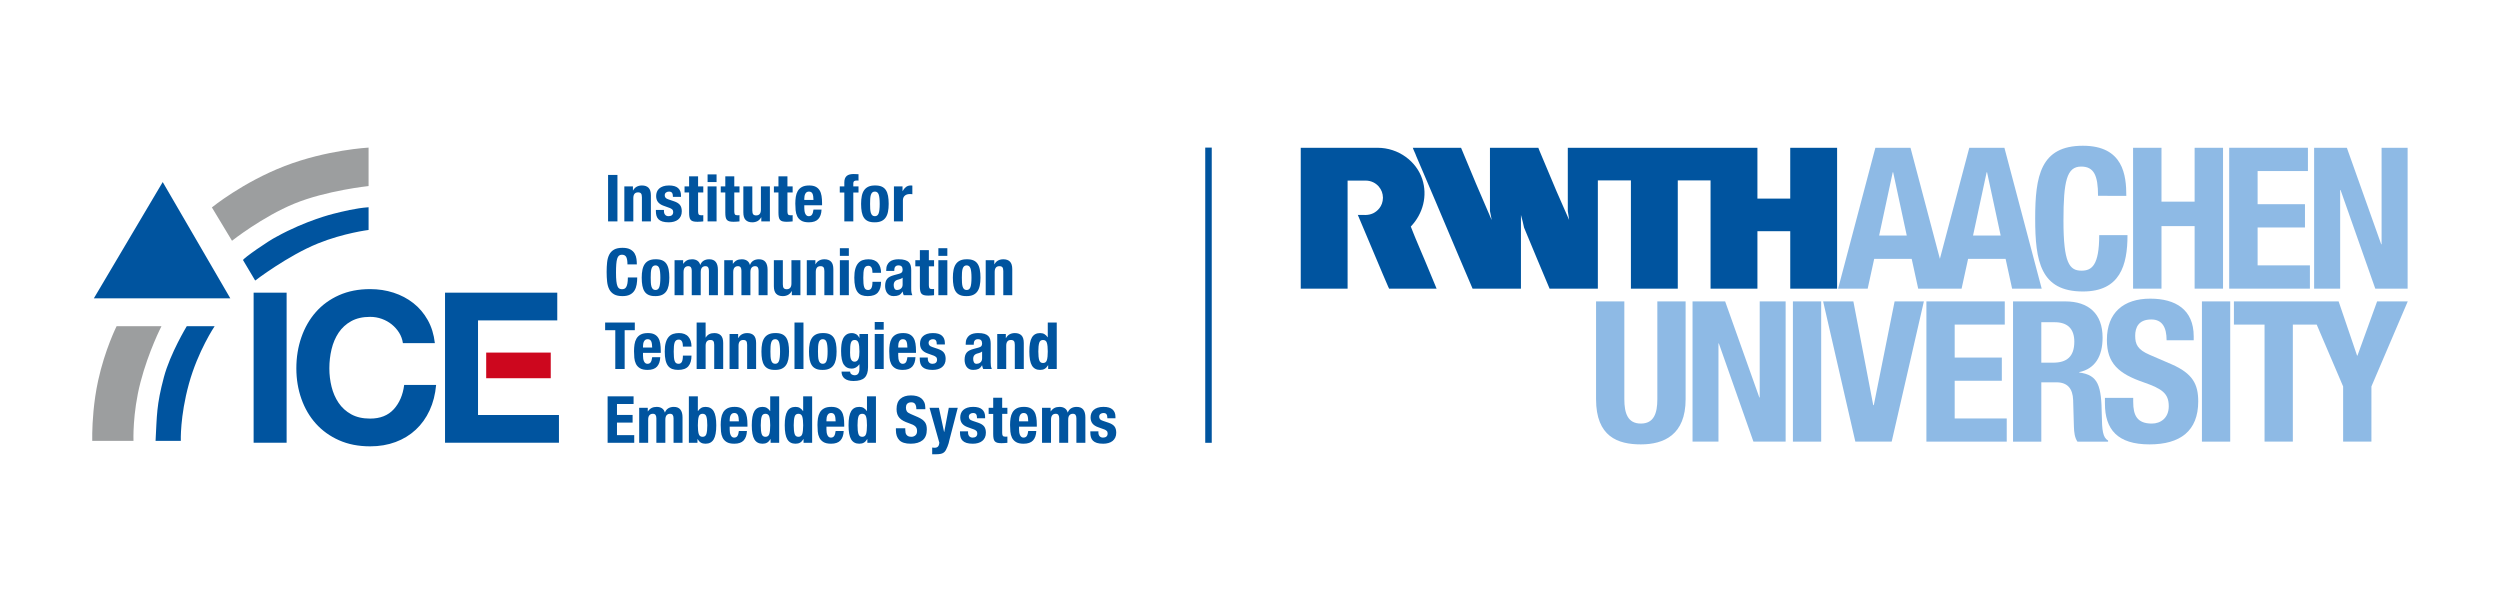 <?xml version="1.0" encoding="utf-8"?>
<!-- Generator: Adobe Illustrator 16.0.3, SVG Export Plug-In . SVG Version: 6.00 Build 0)  -->
<!DOCTYPE svg PUBLIC "-//W3C//DTD SVG 1.1//EN" "http://www.w3.org/Graphics/SVG/1.1/DTD/svg11.dtd">
<svg version="1.1" xmlns="http://www.w3.org/2000/svg" xmlns:xlink="http://www.w3.org/1999/xlink" x="0px" y="0px"
	 width="384.094px" height="90.708px" viewBox="0 0 384.094 90.708" enable-background="new 0 0 384.094 90.708"
	 xml:space="preserve">
<g id="Schutzraum">
	<rect y="0" fill="none" width="384.094" height="90.709"/>
	<rect y="0" fill="none" width="384.094" height="90.709"/>
	<rect y="0" fill="none" width="384.094" height="90.709"/>
	<rect y="0" fill="none" width="384.094" height="90.709"/>
	<rect y="0" fill="none" width="384.094" height="90.709"/>
	<rect y="0" fill="none" width="384.094" height="90.709"/>
</g>
<g id="Logo">
	<g>
		<path fill="#8EBAE5" d="M309.277,67.852h4.345v-9.113h2.323c1.75,0,2.505,1.026,2.566,2.716l0.12,4.135
			c0.029,0.844,0.12,1.658,0.543,2.263h4.707v-0.181c-0.814-0.424-0.936-1.6-0.966-3.862c-0.06-4.557-0.513-6.188-3.47-6.579v-0.06
			c2.444-0.514,3.591-2.444,3.591-5.312c0-3.682-2.173-5.553-5.733-5.553h-8.026V67.852z M313.622,49.505h2.053
			c1.961,0,3.018,0.996,3.018,2.987c0,2.323-1.178,3.229-3.26,3.229h-1.811V49.505z"/>
		<path fill="#8EBAE5" d="M245.214,46.306v15.027c0,5.764,3.35,6.941,6.88,6.941s6.88-1.448,6.88-6.941V46.306h-4.345v15.027
			c0,2.143-0.513,3.742-2.535,3.742c-2.021,0-2.535-1.6-2.535-3.742V46.306H245.214z"/>
	</g>
	<polygon fill="#8EBAE5" points="260.038,46.306 260.038,67.851 264.021,67.851 264.021,52.764 264.081,52.764 269.392,67.851 
		274.341,67.851 274.341,46.306 270.357,46.306 270.357,61.062 270.298,61.062 265.047,46.306 	"/>
	<rect x="275.458" y="46.306" fill="#8EBAE5" width="4.345" height="21.545"/>
	<polygon fill="#8EBAE5" points="280.102,46.306 285.05,67.851 290.633,67.851 295.58,46.306 291.084,46.306 287.887,62.24 
		287.797,62.24 284.748,46.306 	"/>
	<polygon fill="#8EBAE5" points="295.968,46.306 295.968,67.851 308.31,67.851 308.31,64.292 300.313,64.292 300.313,58.498 
		307.556,58.498 307.556,54.936 300.313,54.936 300.313,49.868 308.008,49.868 308.008,46.306 	"/>
	<g>
		<path fill="#8EBAE5" d="M323.397,61.123v0.875c0,3.984,1.932,6.277,6.851,6.277c4.707,0,7.482-2.052,7.482-6.609
			c0-2.625-0.845-4.284-4.104-5.703l-3.35-1.447c-1.841-0.785-2.232-1.6-2.232-2.928c0-1.267,0.513-2.505,2.474-2.505
			c1.659,0,2.354,1.177,2.354,3.199h4.164v-0.604c0-4.134-2.808-5.793-6.67-5.793c-4.104,0-6.668,2.143-6.668,6.336
			c0,3.592,1.78,5.191,5.643,6.519c2.867,0.996,3.863,1.72,3.863,3.682c0,1.811-1.269,2.655-2.596,2.655
			c-2.294,0-2.867-1.297-2.867-3.319v-0.634H323.397z"/>
	</g>
	<rect x="338.299" y="46.306" fill="#8EBAE5" width="4.345" height="21.545"/>
	<polygon fill="#8EBAE5" points="365.214,46.306 362.195,54.634 362.136,54.634 359.3,46.306 343.214,46.306 343.214,49.868 
		347.921,49.868 347.921,67.851 352.267,67.851 352.267,49.868 355.932,49.868 359.992,59.373 359.992,67.851 364.339,67.851 
		364.339,59.373 369.922,46.306 	"/>
	<g>
		<path fill="#00549F" d="M207.043,44.347h-0.276h-6.924v-2.439V22.865v-0.159h6.91h0.014h4.883c3.202-0.001,5.964,2.072,6.864,4.82
			c0.834,2.546,0.121,5.312-1.761,7.281c0.25,0.678,0.494,1.209,0.726,1.818c0.523,1.205,1.001,2.41,1.524,3.6l1.713,4.122h-0.044
			h-7.257c0,0.004-0.059-0.174-0.116-0.247c-0.29-0.638-0.552-1.321-0.842-1.959l-1.756-4.166c-0.697-1.684-1.395-3.275-2.091-4.958
			c0.869-0.024,1.52,0.139,2.358-0.247c0.59-0.29,1.484-1.011,1.507-2.394c-0.022-0.685-0.213-1.204-0.666-1.744
			c-0.455-0.502-1.112-0.874-1.97-0.886c0,0-2.798-0.001-2.797,0V44.347z"/>
		<path fill="#00549F" d="M282.248,22.706v21.641h-5.622h-1.577v-8.824h-0.673h-4.31h-0.059v8.824c-1.307,0-2.715-0.014-4.021,0
			h-3.18V27.713h-5.036v0.522v1.567v7.127v7.417h-0.058h-7.143v-8.97v-0.348v-7.315h-5.079v7.852v8.781h-7.417
			c-1.292-3.12-2.656-6.27-3.919-9.376c-0.145-0.653-0.29-1.307-0.479-1.945v11.321h-7.433c-1.473-3.425-2.888-6.782-4.356-10.258
			c-0.509-1.204-0.926-2.184-1.452-3.436l-0.072-0.164l-1.144-2.685l-1.639-3.835c-0.144-0.435-0.376-0.828-0.521-1.263h7.415
			c1.523,3.701,3.062,7.359,4.659,11.002l0.044,0.087c-0.059-0.421-0.19-0.958-0.263-1.364v-6.459c0.015-1.031,0-2.207,0-3.266
			h7.432c0.094,0.236,0.146,0.363,0.218,0.552c0.871,2.046,1.699,4.078,2.57,6.11l1.944,4.427c-0.044-0.465-0.146-0.914-0.204-1.364
			v-9.725h0.596h5.052h18.288h5.196v1.35v6.459h0.349h4.692v-7.809h3.755H282.248z"/>
	</g>
	<path fill="#8EBAE5" d="M303.133,36.192l2.092-9.73h0.061l2.092,9.73H303.133z M288.706,36.192l2.091-9.73h0.061l2.092,9.73
		H288.706z M307.953,22.704h-5.396l-4.516,17.059l-4.516-17.059h-5.396L282.4,44.347h4.547l1-4.577h5.761l0.999,4.577h6.668l1-4.577
		h5.76l1,4.577h4.547L307.953,22.704z"/>
	<g>
		<path fill="#8EBAE5" d="M326.682,30.088c0-3.138-0.452-7.695-6.669-7.695c-6.517,0-7.333,4.647-7.333,11.195
			c0,6.548,0.816,11.195,7.333,11.195c5.703,0,6.85-4.013,6.85-8.66h-4.345c0,4.647-1.146,5.462-2.716,5.462
			c-1.871,0-2.776-1.177-2.776-7.695c0-6.095,0.514-8.298,2.716-8.298c1.961,0,2.596,1.358,2.596,4.496H326.682z"/>
	</g>
	<polygon fill="#8EBAE5" points="327.721,44.347 332.085,44.347 332.085,34.739 337.177,34.739 337.177,44.347 341.542,44.347 
		341.542,22.706 337.177,22.706 337.177,30.981 332.085,30.981 332.085,22.706 327.721,22.706 	"/>
	<polygon fill="#8EBAE5" points="342.488,22.702 342.488,44.347 354.888,44.347 354.888,40.77 346.854,40.77 346.854,34.949 
		354.13,34.949 354.13,31.372 346.854,31.372 346.854,26.279 354.584,26.279 354.584,22.702 	"/>
	<polygon fill="#8EBAE5" points="355.536,22.706 355.536,44.347 359.537,44.347 359.537,29.192 359.597,29.192 364.932,44.347 
		369.902,44.347 369.902,22.706 365.901,22.706 365.901,37.527 365.841,37.527 360.566,22.706 	"/>
	<rect x="185.17" y="22.676" fill="#00549F" width="1" height="45.355"/>
	<g>
		<path fill="#9C9E9F" d="M21.583,58.73c1.247-4.785,3.224-8.611,3.224-8.611l-6.895,0.001c0,0-1.8,3.595-2.839,8.373
			c-0.711,3.272-0.87,6.411-0.9,8.068v1.175h6.336C20.509,67.736,20.336,63.514,21.583,58.73 M56.628,28.585v-5.908
			c0,0-6.42,0.34-12.866,2.824c-6.445,2.485-11.208,6.366-11.208,6.366l3.089,5.123c0,0,4.674-3.69,9.575-5.704
			C50.121,29.272,56.628,28.585,56.628,28.585"/>
		<path fill="#00549F" d="M44.036,44.967h-5.07v23.058h5.07V44.967z M25.184,57.939c-1.161,4.354-1.071,5.904-1.284,9.798h3.881
			c0,0-0.147-3.72,1.242-8.767c1.39-5.048,3.951-8.85,3.951-8.85h-4.281C28.692,50.121,26.153,54.303,25.184,57.939 M14.42,45.833
			h20.964L24.999,27.969L14.42,45.833z M48.863,37.397c3.932-1.589,7.766-2.067,7.766-2.067v-3.49
			c-1.988,0.141-3.972,0.648-5.409,1.004c0,0-4.2,1.017-8.72,3.52c-1.211,0.597-5.161,3.337-5.161,3.595l1.867,3.143
			C39.206,43.102,44.202,39.281,48.863,37.397 M50.94,59.418c-0.226-0.915-0.339-1.856-0.339-2.825c0-1.013,0.113-1.991,0.339-2.939
			c0.226-0.947,0.586-1.792,1.081-2.535s1.141-1.335,1.938-1.775c0.796-0.441,1.765-0.662,2.907-0.662
			c0.624,0,1.221,0.102,1.792,0.307c0.57,0.205,1.082,0.49,1.534,0.855c0.452,0.366,0.828,0.792,1.13,1.275
			c0.301,0.484,0.495,1.018,0.581,1.6h4.909c-0.151-1.335-0.517-2.52-1.098-3.554c-0.581-1.032-1.319-1.898-2.212-2.599
			c-0.894-0.7-1.905-1.232-3.036-1.599c-1.13-0.366-2.33-0.549-3.6-0.549c-1.788,0-3.381,0.313-4.78,0.937
			c-1.4,0.624-2.583,1.485-3.552,2.583c-0.969,1.098-1.712,2.39-2.228,3.875c-0.517,1.486-0.775,3.079-0.775,4.78
			c0,1.657,0.258,3.219,0.775,4.682c0.516,1.465,1.259,2.735,2.228,3.811c0.969,1.077,2.152,1.928,3.552,2.552
			c1.399,0.624,2.992,0.937,4.78,0.937c1.42,0,2.723-0.221,3.907-0.662c1.184-0.44,2.217-1.07,3.1-1.889
			c0.883-0.818,1.593-1.809,2.132-2.971c0.538-1.163,0.872-2.466,1.001-3.908h-4.909c-0.194,1.529-0.726,2.771-1.598,3.729
			s-2.083,1.438-3.633,1.438c-1.142,0-2.111-0.22-2.907-0.662c-0.797-0.441-1.443-1.028-1.938-1.76
			C51.526,61.157,51.167,60.333,50.94,59.418 M73.442,63.762V49.23h12.175v-4.263H68.373v23.058h17.503v-4.263H73.442z"/>
	</g>
	<rect x="74.697" y="54.17" fill="#CD071E" width="9.919" height="3.94"/>
	<g>
		<path fill="#00549F" d="M167.516,66.271v0.19c0,0.26,0.03,0.495,0.09,0.705s0.165,0.39,0.315,0.54
			c0.15,0.149,0.352,0.265,0.605,0.345s0.577,0.12,0.97,0.12c0.287,0,0.553-0.035,0.8-0.105c0.247-0.069,0.458-0.175,0.635-0.314
			c0.177-0.141,0.315-0.317,0.415-0.53c0.1-0.213,0.15-0.46,0.15-0.74c0-0.406-0.09-0.728-0.27-0.965
			c-0.18-0.237-0.487-0.428-0.92-0.575l-0.83-0.279c-0.233-0.073-0.392-0.163-0.475-0.271c-0.083-0.106-0.125-0.227-0.125-0.359
			c0-0.193,0.065-0.339,0.195-0.436s0.282-0.145,0.455-0.145c0.227,0,0.385,0.064,0.475,0.194s0.135,0.335,0.135,0.615h1.24v-0.22
			c0-0.487-0.15-0.863-0.45-1.13c-0.3-0.268-0.763-0.4-1.39-0.4c-0.353,0-0.655,0.043-0.905,0.13s-0.455,0.203-0.615,0.351
			c-0.16,0.146-0.277,0.317-0.35,0.515c-0.073,0.197-0.11,0.405-0.11,0.625c0,0.38,0.097,0.692,0.29,0.935
			c0.193,0.243,0.48,0.433,0.86,0.565l0.97,0.35c0.133,0.054,0.25,0.125,0.35,0.216c0.1,0.09,0.15,0.222,0.15,0.395
			c0,0.213-0.063,0.373-0.19,0.48c-0.127,0.106-0.297,0.159-0.51,0.159c-0.233,0-0.412-0.071-0.535-0.215
			c-0.123-0.143-0.185-0.332-0.185-0.564v-0.181H167.516z M160.095,68.032h1.38v-3.54c0-0.32,0.065-0.554,0.195-0.7
			c0.13-0.147,0.305-0.22,0.525-0.22c0.193,0,0.332,0.06,0.415,0.18s0.125,0.293,0.125,0.52v3.761h1.38v-3.54
			c0-0.32,0.065-0.554,0.195-0.7c0.13-0.147,0.305-0.22,0.525-0.22c0.193,0,0.332,0.06,0.415,0.18s0.125,0.293,0.125,0.52v3.761
			h1.38v-3.91c0-0.521-0.108-0.918-0.325-1.195c-0.217-0.277-0.555-0.415-1.015-0.415c-0.327,0-0.608,0.072-0.845,0.215
			c-0.237,0.144-0.408,0.358-0.515,0.646h-0.02c-0.073-0.28-0.218-0.493-0.435-0.641c-0.217-0.146-0.485-0.22-0.805-0.22
			c-0.3,0-0.558,0.053-0.775,0.16c-0.217,0.106-0.412,0.283-0.585,0.53h-0.02v-0.551h-1.32V68.032z M156.563,64.731v-0.21
			c0-0.127,0.012-0.253,0.035-0.38c0.024-0.127,0.062-0.242,0.115-0.345c0.054-0.104,0.125-0.188,0.215-0.25
			c0.09-0.063,0.205-0.095,0.345-0.095s0.255,0.027,0.345,0.085c0.09,0.057,0.16,0.14,0.21,0.25c0.05,0.109,0.085,0.242,0.105,0.399
			s0.034,0.338,0.04,0.545H156.563z M159.293,65.551v-0.31c0-0.413-0.026-0.788-0.08-1.125c-0.053-0.338-0.153-0.623-0.3-0.86
			c-0.146-0.237-0.348-0.42-0.605-0.55c-0.256-0.13-0.585-0.195-0.985-0.195c-0.466,0-0.84,0.077-1.12,0.23
			c-0.28,0.152-0.495,0.359-0.645,0.619c-0.15,0.261-0.25,0.558-0.3,0.891c-0.05,0.333-0.075,0.68-0.075,1.04
			c0,0.333,0.015,0.672,0.045,1.015c0.03,0.343,0.112,0.653,0.245,0.93c0.134,0.277,0.34,0.503,0.62,0.676
			c0.28,0.173,0.67,0.26,1.17,0.26c0.66,0,1.144-0.168,1.45-0.505c0.307-0.337,0.474-0.818,0.5-1.445h-1.24
			c-0.04,0.34-0.113,0.593-0.22,0.76c-0.106,0.167-0.276,0.25-0.51,0.25c-0.126,0-0.233-0.034-0.32-0.104
			c-0.086-0.07-0.156-0.163-0.21-0.28c-0.053-0.117-0.091-0.25-0.115-0.399c-0.023-0.15-0.035-0.306-0.035-0.466v-0.43H159.293z
			 M152.593,62.651h-0.7v0.94h0.7v3.08c0,0.272,0.017,0.5,0.05,0.68c0.034,0.181,0.095,0.325,0.185,0.436
			c0.09,0.109,0.219,0.188,0.385,0.234c0.167,0.047,0.387,0.07,0.66,0.07c0.16,0,0.312-0.007,0.455-0.02
			c0.144-0.014,0.292-0.027,0.445-0.04v-0.96c-0.046,0.007-0.096,0.012-0.15,0.015c-0.053,0.003-0.106,0.005-0.16,0.005
			c-0.2,0-0.331-0.045-0.395-0.135c-0.063-0.09-0.095-0.242-0.095-0.455v-2.91h0.8v-0.94h-0.8v-1.54h-1.38V62.651z M147.489,66.271
			v0.19c0,0.26,0.03,0.495,0.09,0.705c0.06,0.21,0.165,0.39,0.315,0.54c0.15,0.149,0.352,0.265,0.605,0.345
			c0.254,0.08,0.577,0.12,0.97,0.12c0.287,0,0.554-0.035,0.8-0.105c0.247-0.069,0.459-0.175,0.635-0.314
			c0.177-0.141,0.315-0.317,0.415-0.53s0.15-0.46,0.15-0.74c0-0.406-0.09-0.728-0.27-0.965c-0.18-0.237-0.486-0.428-0.92-0.575
			l-0.83-0.279c-0.233-0.073-0.391-0.163-0.475-0.271c-0.083-0.106-0.125-0.227-0.125-0.359c0-0.193,0.065-0.339,0.195-0.436
			s0.282-0.145,0.455-0.145c0.227,0,0.385,0.064,0.475,0.194c0.09,0.13,0.135,0.335,0.135,0.615h1.24v-0.22
			c0-0.487-0.15-0.863-0.45-1.13c-0.3-0.268-0.763-0.4-1.39-0.4c-0.353,0-0.655,0.043-0.905,0.13s-0.455,0.203-0.615,0.351
			c-0.16,0.146-0.276,0.317-0.35,0.515c-0.073,0.197-0.11,0.405-0.11,0.625c0,0.38,0.097,0.692,0.29,0.935
			c0.194,0.243,0.48,0.433,0.86,0.565l0.97,0.35c0.134,0.054,0.25,0.125,0.35,0.216c0.1,0.09,0.15,0.222,0.15,0.395
			c0,0.213-0.063,0.373-0.19,0.48c-0.126,0.106-0.296,0.159-0.51,0.159c-0.233,0-0.411-0.071-0.535-0.215
			c-0.123-0.143-0.185-0.332-0.185-0.564v-0.181H147.489z M143.218,69.792h0.56c0.32,0,0.585-0.023,0.795-0.07
			s0.39-0.145,0.54-0.295s0.3-0.417,0.45-0.8s0.245-0.702,0.285-0.955l1.3-5.021h-1.38l-0.7,3.721h-0.02l-0.8-3.721h-1.44
			l1.51,5.381c-0.02,0.239-0.085,0.427-0.195,0.56c-0.11,0.133-0.292,0.2-0.545,0.2c-0.12,0-0.24-0.01-0.36-0.03V69.792z
			 M137.644,65.801v0.29c0,0.66,0.175,1.172,0.525,1.535s0.931,0.545,1.745,0.545c0.78,0,1.388-0.177,1.825-0.53
			c0.436-0.353,0.655-0.907,0.655-1.66c0-0.22-0.02-0.42-0.06-0.6s-0.112-0.345-0.215-0.495c-0.104-0.15-0.244-0.29-0.42-0.42
			c-0.177-0.13-0.399-0.255-0.665-0.375l-1.11-0.48c-0.307-0.127-0.507-0.265-0.6-0.414c-0.094-0.15-0.14-0.336-0.14-0.556
			c0-0.106,0.011-0.21,0.035-0.31c0.023-0.101,0.066-0.188,0.13-0.266c0.063-0.076,0.148-0.138,0.255-0.185
			c0.106-0.047,0.24-0.07,0.4-0.07c0.28,0,0.48,0.092,0.6,0.275c0.12,0.183,0.18,0.445,0.18,0.785h1.38v-0.2
			c0-0.34-0.055-0.632-0.165-0.875c-0.11-0.243-0.264-0.443-0.46-0.6c-0.197-0.157-0.43-0.271-0.7-0.341
			c-0.27-0.069-0.565-0.104-0.885-0.104c-0.687,0-1.227,0.173-1.62,0.52c-0.394,0.348-0.59,0.873-0.59,1.58
			c0,0.293,0.036,0.552,0.11,0.775c0.073,0.223,0.188,0.42,0.345,0.59c0.156,0.17,0.351,0.318,0.585,0.445
			c0.233,0.127,0.51,0.242,0.83,0.35c0.24,0.08,0.441,0.158,0.605,0.235c0.163,0.077,0.295,0.162,0.395,0.255
			s0.171,0.198,0.215,0.314c0.043,0.117,0.065,0.256,0.065,0.415c0,0.301-0.089,0.522-0.265,0.665
			c-0.177,0.144-0.375,0.215-0.595,0.215c-0.194,0-0.35-0.026-0.47-0.079c-0.12-0.054-0.217-0.128-0.29-0.221
			c-0.074-0.093-0.124-0.208-0.15-0.345c-0.027-0.137-0.04-0.288-0.04-0.455v-0.21H137.644z M131.884,64.016
			c0.09-0.297,0.285-0.444,0.585-0.444c0.306,0,0.505,0.147,0.595,0.444s0.135,0.738,0.135,1.325s-0.045,1.028-0.135,1.325
			s-0.289,0.444-0.595,0.444c-0.3,0-0.495-0.147-0.585-0.444c-0.09-0.297-0.135-0.738-0.135-1.325S131.794,64.313,131.884,64.016
			 M133.259,68.032h1.32v-7.141h-1.38v2.26h-0.02c-0.147-0.213-0.312-0.373-0.495-0.479c-0.184-0.107-0.405-0.16-0.665-0.16
			c-0.567,0-0.984,0.222-1.25,0.665c-0.267,0.443-0.4,1.165-0.4,2.165s0.133,1.722,0.4,2.165c0.266,0.443,0.683,0.665,1.25,0.665
			c0.28,0,0.515-0.055,0.705-0.165c0.19-0.11,0.361-0.292,0.515-0.545h0.02V68.032z M126.974,64.731v-0.21
			c0-0.127,0.011-0.253,0.035-0.38c0.023-0.127,0.061-0.242,0.115-0.345c0.053-0.104,0.125-0.188,0.215-0.25
			c0.09-0.063,0.205-0.095,0.345-0.095c0.14,0,0.255,0.027,0.345,0.085c0.09,0.057,0.16,0.14,0.21,0.25
			c0.05,0.109,0.085,0.242,0.105,0.399s0.033,0.338,0.04,0.545H126.974z M129.704,65.551v-0.31c0-0.413-0.027-0.788-0.08-1.125
			c-0.054-0.338-0.154-0.623-0.3-0.86c-0.147-0.237-0.349-0.42-0.605-0.55c-0.257-0.13-0.585-0.195-0.985-0.195
			c-0.467,0-0.84,0.077-1.12,0.23c-0.28,0.152-0.495,0.359-0.645,0.619c-0.15,0.261-0.25,0.558-0.3,0.891s-0.075,0.68-0.075,1.04
			c0,0.333,0.015,0.672,0.045,1.015c0.03,0.343,0.111,0.653,0.245,0.93c0.133,0.277,0.34,0.503,0.62,0.676s0.67,0.26,1.17,0.26
			c0.66,0,1.143-0.168,1.45-0.505c0.306-0.337,0.473-0.818,0.5-1.445h-1.24c-0.04,0.34-0.114,0.593-0.22,0.76
			c-0.107,0.167-0.277,0.25-0.51,0.25c-0.127,0-0.234-0.034-0.32-0.104c-0.087-0.07-0.157-0.163-0.21-0.28
			c-0.054-0.117-0.092-0.25-0.115-0.399c-0.024-0.15-0.035-0.306-0.035-0.466v-0.43H129.704z M122.081,64.016
			c0.09-0.297,0.285-0.444,0.585-0.444c0.306,0,0.505,0.147,0.595,0.444c0.09,0.297,0.135,0.738,0.135,1.325
			s-0.045,1.028-0.135,1.325c-0.09,0.297-0.289,0.444-0.595,0.444c-0.3,0-0.495-0.147-0.585-0.444
			c-0.09-0.297-0.135-0.738-0.135-1.325S121.991,64.313,122.081,64.016 M123.456,68.032h1.32v-7.141h-1.38v2.26h-0.02
			c-0.147-0.213-0.312-0.373-0.495-0.479c-0.184-0.107-0.405-0.16-0.665-0.16c-0.567,0-0.984,0.222-1.25,0.665
			c-0.267,0.443-0.4,1.165-0.4,2.165s0.133,1.722,0.4,2.165c0.266,0.443,0.683,0.665,1.25,0.665c0.28,0,0.515-0.055,0.705-0.165
			s0.361-0.292,0.515-0.545h0.02V68.032z M117.017,64.016c0.09-0.297,0.285-0.444,0.585-0.444c0.306,0,0.505,0.147,0.595,0.444
			c0.09,0.297,0.135,0.738,0.135,1.325s-0.045,1.028-0.135,1.325c-0.09,0.297-0.289,0.444-0.595,0.444
			c-0.3,0-0.495-0.147-0.585-0.444c-0.09-0.297-0.135-0.738-0.135-1.325S116.927,64.313,117.017,64.016 M118.392,68.032h1.32v-7.141
			h-1.38v2.26h-0.02c-0.147-0.213-0.312-0.373-0.495-0.479c-0.184-0.107-0.405-0.16-0.665-0.16c-0.567,0-0.984,0.222-1.25,0.665
			c-0.267,0.443-0.4,1.165-0.4,2.165s0.133,1.722,0.4,2.165c0.266,0.443,0.683,0.665,1.25,0.665c0.28,0,0.515-0.055,0.705-0.165
			s0.361-0.292,0.515-0.545h0.02V68.032z M112.107,64.731v-0.21c0-0.127,0.011-0.253,0.035-0.38
			c0.023-0.127,0.061-0.242,0.115-0.345c0.053-0.104,0.125-0.188,0.215-0.25c0.09-0.063,0.205-0.095,0.345-0.095
			s0.255,0.027,0.345,0.085c0.09,0.057,0.16,0.14,0.21,0.25c0.05,0.109,0.085,0.242,0.105,0.399s0.033,0.338,0.04,0.545H112.107z
			 M114.837,65.551v-0.31c0-0.413-0.027-0.788-0.08-1.125c-0.054-0.338-0.154-0.623-0.3-0.86c-0.147-0.237-0.349-0.42-0.605-0.55
			c-0.257-0.13-0.585-0.195-0.985-0.195c-0.467,0-0.84,0.077-1.12,0.23c-0.28,0.152-0.495,0.359-0.645,0.619
			c-0.15,0.261-0.25,0.558-0.3,0.891c-0.05,0.333-0.075,0.68-0.075,1.04c0,0.333,0.015,0.672,0.045,1.015
			c0.03,0.343,0.111,0.653,0.245,0.93c0.133,0.277,0.34,0.503,0.62,0.676c0.28,0.173,0.67,0.26,1.17,0.26
			c0.66,0,1.143-0.168,1.45-0.505c0.306-0.337,0.473-0.818,0.5-1.445h-1.24c-0.04,0.34-0.114,0.593-0.22,0.76
			c-0.107,0.167-0.277,0.25-0.51,0.25c-0.127,0-0.234-0.034-0.32-0.104c-0.087-0.07-0.157-0.163-0.21-0.28
			c-0.054-0.117-0.092-0.25-0.115-0.399c-0.024-0.15-0.035-0.306-0.035-0.466v-0.43H114.837z M107.351,64.016
			c0.09-0.297,0.288-0.444,0.595-0.444c0.3,0,0.495,0.147,0.585,0.444c0.09,0.297,0.135,0.738,0.135,1.325s-0.045,1.028-0.135,1.325
			c-0.09,0.297-0.285,0.444-0.585,0.444c-0.307,0-0.505-0.147-0.595-0.444c-0.09-0.297-0.135-0.738-0.135-1.325
			S107.261,64.313,107.351,64.016 M105.836,68.032h1.32v-0.57h0.02c0.153,0.253,0.325,0.435,0.515,0.545s0.425,0.165,0.705,0.165
			c0.566,0,0.983-0.222,1.25-0.665c0.266-0.443,0.4-1.165,0.4-2.165s-0.134-1.722-0.4-2.165c-0.267-0.443-0.684-0.665-1.25-0.665
			c-0.26,0-0.482,0.053-0.665,0.16c-0.184,0.106-0.349,0.267-0.495,0.479h-0.02v-2.26h-1.38V68.032z M98.203,68.032h1.38v-3.54
			c0-0.32,0.065-0.554,0.195-0.7c0.13-0.147,0.305-0.22,0.525-0.22c0.193,0,0.331,0.06,0.415,0.18
			c0.083,0.12,0.125,0.293,0.125,0.52v3.761h1.38v-3.54c0-0.32,0.065-0.554,0.195-0.7c0.13-0.147,0.305-0.22,0.525-0.22
			c0.193,0,0.331,0.06,0.415,0.18c0.083,0.12,0.125,0.293,0.125,0.52v3.761h1.38v-3.91c0-0.521-0.109-0.918-0.325-1.195
			c-0.217-0.277-0.555-0.415-1.015-0.415c-0.327,0-0.609,0.072-0.845,0.215c-0.237,0.144-0.409,0.358-0.515,0.646h-0.02
			c-0.074-0.28-0.219-0.493-0.435-0.641c-0.217-0.146-0.485-0.22-0.805-0.22c-0.3,0-0.559,0.053-0.775,0.16
			c-0.217,0.106-0.412,0.283-0.585,0.53h-0.02v-0.551h-1.32V68.032z M93.352,60.891v7.141h4.09v-1.181h-2.65v-1.92h2.4v-1.18h-2.4
			v-1.68h2.55v-1.181H93.352z"/>
		<path fill="#00549F" d="M159.662,52.678c0.09-0.298,0.285-0.445,0.585-0.445c0.307,0,0.505,0.147,0.595,0.445
			c0.09,0.297,0.135,0.737,0.135,1.324s-0.045,1.028-0.135,1.325c-0.09,0.297-0.288,0.445-0.595,0.445
			c-0.3,0-0.495-0.148-0.585-0.445c-0.09-0.297-0.135-0.738-0.135-1.325S159.572,52.975,159.662,52.678 M161.037,56.693h1.32v-7.14
			h-1.38v2.26h-0.02c-0.147-0.213-0.312-0.373-0.495-0.48c-0.183-0.106-0.405-0.16-0.665-0.16c-0.567,0-0.983,0.223-1.25,0.665
			c-0.267,0.443-0.4,1.165-0.4,2.165s0.133,1.723,0.4,2.165c0.267,0.443,0.683,0.665,1.25,0.665c0.28,0,0.515-0.055,0.705-0.165
			c0.19-0.109,0.362-0.292,0.515-0.545h0.02V56.693z M153.213,56.693h1.38v-3.57c0-0.593,0.244-0.89,0.73-0.89
			c0.207,0,0.357,0.055,0.45,0.165c0.094,0.109,0.14,0.305,0.14,0.585v3.71h1.38v-3.99c0-0.54-0.118-0.93-0.355-1.17
			c-0.237-0.24-0.575-0.36-1.015-0.36c-0.3,0-0.566,0.063-0.8,0.186c-0.233,0.123-0.423,0.318-0.57,0.585h-0.02v-0.63h-1.32V56.693z
			 M150.887,55.063c0,0.152-0.026,0.282-0.08,0.385c-0.053,0.104-0.121,0.188-0.205,0.255c-0.083,0.067-0.175,0.115-0.275,0.146
			c-0.1,0.029-0.196,0.045-0.29,0.045c-0.186,0-0.32-0.073-0.4-0.221c-0.08-0.146-0.12-0.322-0.12-0.529
			c0-0.24,0.06-0.431,0.18-0.57s0.32-0.24,0.6-0.3c0.087-0.021,0.184-0.052,0.29-0.095c0.107-0.043,0.207-0.103,0.3-0.176V55.063z
			 M149.607,52.962v-0.149c0-0.213,0.054-0.383,0.16-0.51c0.107-0.127,0.267-0.19,0.48-0.19c0.234,0,0.399,0.058,0.495,0.175
			c0.097,0.117,0.145,0.278,0.145,0.485c0,0.18-0.04,0.316-0.12,0.41c-0.08,0.093-0.223,0.167-0.43,0.22l-0.78,0.21
			c-0.24,0.067-0.445,0.143-0.615,0.23c-0.17,0.087-0.31,0.194-0.42,0.324s-0.191,0.287-0.245,0.471
			c-0.053,0.183-0.08,0.401-0.08,0.654c0,0.181,0.024,0.362,0.07,0.545c0.047,0.184,0.12,0.349,0.22,0.495
			c0.1,0.147,0.234,0.268,0.4,0.36c0.167,0.093,0.37,0.14,0.61,0.14c0.334,0,0.605-0.047,0.815-0.14s0.395-0.28,0.555-0.561h0.02
			c0.02,0.094,0.042,0.188,0.065,0.285c0.024,0.098,0.059,0.188,0.105,0.275h1.32c-0.066-0.16-0.111-0.311-0.135-0.45
			c-0.023-0.14-0.035-0.337-0.035-0.59v-2.83c0-0.24-0.025-0.462-0.075-0.665c-0.05-0.203-0.145-0.378-0.285-0.525
			c-0.14-0.146-0.338-0.26-0.595-0.34c-0.256-0.08-0.588-0.12-0.995-0.12c-0.26,0-0.505,0.028-0.735,0.085
			c-0.23,0.058-0.43,0.15-0.6,0.28s-0.305,0.302-0.405,0.516c-0.1,0.213-0.15,0.473-0.15,0.779v0.13H149.607z M141.308,54.933v0.189
			c0,0.26,0.03,0.495,0.09,0.705s0.165,0.391,0.315,0.54c0.15,0.15,0.351,0.265,0.605,0.345c0.253,0.08,0.576,0.12,0.97,0.12
			c0.286,0,0.553-0.035,0.8-0.104c0.246-0.07,0.458-0.175,0.635-0.315c0.176-0.14,0.315-0.316,0.415-0.53
			c0.1-0.213,0.15-0.46,0.15-0.739c0-0.407-0.09-0.729-0.27-0.965c-0.18-0.237-0.487-0.429-0.92-0.575l-0.83-0.28
			c-0.234-0.073-0.392-0.163-0.475-0.27c-0.084-0.107-0.125-0.228-0.125-0.36c0-0.193,0.065-0.338,0.195-0.436
			c0.13-0.097,0.281-0.145,0.455-0.145c0.226,0,0.385,0.065,0.475,0.195s0.135,0.335,0.135,0.614h1.24v-0.22
			c0-0.487-0.15-0.863-0.45-1.13c-0.3-0.267-0.764-0.4-1.39-0.4c-0.354,0-0.655,0.043-0.905,0.131
			c-0.25,0.087-0.455,0.202-0.615,0.35c-0.16,0.146-0.277,0.318-0.35,0.515c-0.074,0.197-0.11,0.405-0.11,0.625
			c0,0.38,0.096,0.692,0.29,0.936c0.193,0.243,0.48,0.432,0.86,0.564l0.97,0.351c0.133,0.053,0.25,0.125,0.35,0.215
			s0.15,0.222,0.15,0.395c0,0.213-0.064,0.373-0.19,0.48c-0.127,0.106-0.297,0.16-0.51,0.16c-0.234,0-0.412-0.072-0.535-0.215
			c-0.124-0.144-0.185-0.332-0.185-0.565v-0.18H141.308z M138,53.393v-0.21c0-0.127,0.011-0.253,0.035-0.38
			c0.023-0.127,0.061-0.242,0.115-0.346c0.053-0.103,0.125-0.187,0.215-0.25c0.09-0.063,0.205-0.095,0.345-0.095
			s0.255,0.028,0.345,0.085c0.09,0.057,0.16,0.14,0.21,0.25c0.05,0.11,0.085,0.243,0.105,0.4c0.02,0.156,0.033,0.338,0.04,0.545H138
			z M140.73,54.212v-0.31c0-0.413-0.027-0.788-0.08-1.125c-0.054-0.337-0.154-0.623-0.3-0.86c-0.147-0.236-0.349-0.42-0.605-0.55
			c-0.257-0.13-0.585-0.195-0.985-0.195c-0.467,0-0.84,0.077-1.12,0.23c-0.28,0.153-0.495,0.36-0.645,0.62
			c-0.15,0.26-0.25,0.557-0.3,0.89c-0.05,0.333-0.075,0.681-0.075,1.04c0,0.333,0.015,0.672,0.045,1.016
			c0.03,0.343,0.111,0.652,0.245,0.93c0.133,0.276,0.34,0.502,0.62,0.675c0.28,0.173,0.67,0.26,1.17,0.26
			c0.66,0,1.143-0.168,1.45-0.505c0.306-0.337,0.473-0.817,0.5-1.445h-1.24c-0.04,0.341-0.114,0.594-0.22,0.761
			c-0.107,0.167-0.277,0.25-0.51,0.25c-0.127,0-0.234-0.035-0.32-0.105c-0.087-0.069-0.157-0.163-0.21-0.28
			c-0.054-0.116-0.092-0.25-0.115-0.399c-0.024-0.15-0.035-0.305-0.035-0.465v-0.431H140.73z M134.391,56.693h1.38v-5.38h-1.38
			V56.693z M134.391,50.653h1.38v-1.18h-1.38V50.653z M132.042,51.313v0.6h-0.02c-0.134-0.28-0.304-0.473-0.51-0.58
			c-0.207-0.106-0.407-0.16-0.6-0.16c-0.374,0-0.672,0.083-0.895,0.25c-0.224,0.167-0.394,0.383-0.51,0.646
			c-0.117,0.263-0.194,0.558-0.23,0.885c-0.037,0.327-0.055,0.647-0.055,0.96c0,0.98,0.138,1.678,0.415,2.095
			c0.276,0.417,0.688,0.625,1.235,0.625c0.22,0,0.431-0.06,0.635-0.18c0.203-0.12,0.375-0.28,0.515-0.479h0.02v0.71
			c0,0.279-0.057,0.512-0.17,0.694c-0.114,0.184-0.31,0.275-0.59,0.275c-0.087,0-0.169-0.013-0.245-0.04
			c-0.077-0.027-0.149-0.063-0.215-0.11c-0.14-0.1-0.21-0.236-0.21-0.409h-1.32c0,0.46,0.158,0.814,0.475,1.064
			c0.316,0.25,0.768,0.375,1.355,0.375c0.806,0,1.381-0.172,1.725-0.515c0.343-0.344,0.515-0.875,0.515-1.596v-5.109H132.042z
			 M130.627,53.257c0.016-0.25,0.051-0.449,0.105-0.6c0.053-0.15,0.126-0.258,0.22-0.325c0.093-0.066,0.216-0.1,0.37-0.1
			c0.273,0,0.461,0.137,0.565,0.41c0.103,0.272,0.155,0.736,0.155,1.39c0,0.228-0.012,0.436-0.035,0.625
			c-0.024,0.19-0.064,0.353-0.12,0.485c-0.057,0.133-0.134,0.237-0.23,0.314c-0.097,0.077-0.219,0.115-0.365,0.115
			c-0.147,0-0.265-0.038-0.355-0.115c-0.09-0.077-0.16-0.18-0.21-0.31c-0.05-0.13-0.084-0.278-0.1-0.445
			c-0.017-0.167-0.025-0.343-0.025-0.53C130.602,53.813,130.61,53.507,130.627,53.257 M125.692,53.243
			c0.013-0.232,0.045-0.433,0.095-0.6c0.05-0.167,0.123-0.297,0.22-0.391c0.096-0.093,0.231-0.14,0.405-0.14
			c0.28,0,0.473,0.147,0.58,0.44c0.106,0.293,0.16,0.776,0.16,1.449c0,0.674-0.054,1.157-0.16,1.45c-0.107,0.293-0.3,0.44-0.58,0.44
			c-0.174,0-0.309-0.047-0.405-0.141c-0.097-0.093-0.17-0.223-0.22-0.39c-0.05-0.167-0.082-0.367-0.095-0.6
			c-0.014-0.233-0.02-0.487-0.02-0.761C125.672,53.73,125.678,53.476,125.692,53.243 M124.392,55.243
			c0.066,0.354,0.18,0.65,0.34,0.89c0.16,0.24,0.376,0.419,0.65,0.535c0.273,0.117,0.616,0.172,1.03,0.165
			c0.393,0,0.725-0.062,0.995-0.185s0.488-0.303,0.655-0.54c0.166-0.237,0.286-0.532,0.36-0.885c0.073-0.354,0.11-0.761,0.11-1.221
			c0-0.467-0.034-0.878-0.1-1.234c-0.067-0.357-0.18-0.655-0.34-0.896c-0.16-0.24-0.377-0.418-0.65-0.535
			c-0.274-0.116-0.617-0.172-1.03-0.165c-0.394,0-0.725,0.063-0.995,0.186s-0.489,0.303-0.655,0.54
			c-0.167,0.237-0.287,0.532-0.36,0.885c-0.074,0.354-0.11,0.76-0.11,1.22C124.292,54.476,124.325,54.89,124.392,55.243
			 M122.063,56.693h1.38v-7.14h-1.38V56.693z M118.385,53.243c0.013-0.232,0.045-0.433,0.095-0.6c0.05-0.167,0.123-0.297,0.22-0.391
			c0.096-0.093,0.231-0.14,0.405-0.14c0.28,0,0.473,0.147,0.58,0.44c0.106,0.293,0.16,0.776,0.16,1.449
			c0,0.674-0.054,1.157-0.16,1.45c-0.107,0.293-0.3,0.44-0.58,0.44c-0.174,0-0.309-0.047-0.405-0.141
			c-0.097-0.093-0.17-0.223-0.22-0.39c-0.05-0.167-0.082-0.367-0.095-0.6c-0.014-0.233-0.02-0.487-0.02-0.761
			C118.365,53.73,118.371,53.476,118.385,53.243 M117.085,55.243c0.066,0.354,0.18,0.65,0.34,0.89c0.16,0.24,0.376,0.419,0.65,0.535
			c0.273,0.117,0.616,0.172,1.03,0.165c0.393,0,0.725-0.062,0.995-0.185s0.488-0.303,0.655-0.54c0.166-0.237,0.286-0.532,0.36-0.885
			c0.073-0.354,0.11-0.761,0.11-1.221c0-0.467-0.034-0.878-0.1-1.234c-0.067-0.357-0.18-0.655-0.34-0.896
			c-0.16-0.24-0.377-0.418-0.65-0.535c-0.274-0.116-0.617-0.172-1.03-0.165c-0.394,0-0.725,0.063-0.995,0.186
			s-0.489,0.303-0.655,0.54c-0.167,0.237-0.287,0.532-0.36,0.885c-0.074,0.354-0.11,0.76-0.11,1.22
			C116.985,54.476,117.018,54.89,117.085,55.243 M112.088,56.693h1.38v-3.57c0-0.593,0.243-0.89,0.73-0.89
			c0.206,0,0.356,0.055,0.45,0.165c0.093,0.109,0.14,0.305,0.14,0.585v3.71h1.38v-3.99c0-0.54-0.119-0.93-0.355-1.17
			c-0.237-0.24-0.575-0.36-1.015-0.36c-0.3,0-0.567,0.063-0.8,0.186c-0.234,0.123-0.424,0.318-0.57,0.585h-0.02v-0.63h-1.32V56.693z
			 M107.03,56.693h1.38v-3.57c0-0.593,0.243-0.89,0.73-0.89c0.206,0,0.356,0.055,0.45,0.165c0.093,0.109,0.14,0.305,0.14,0.585v3.71
			h1.38v-3.99c0-0.54-0.119-0.93-0.355-1.17c-0.237-0.24-0.575-0.36-1.015-0.36c-0.607,0-1.044,0.23-1.31,0.69h-0.02v-2.31h-1.38
			V56.693z M106.24,53.252c0-0.64-0.162-1.146-0.485-1.52c-0.324-0.373-0.805-0.561-1.445-0.561c-0.32,0-0.614,0.043-0.88,0.131
			c-0.267,0.087-0.497,0.237-0.69,0.454c-0.194,0.218-0.344,0.508-0.45,0.87c-0.107,0.363-0.16,0.822-0.16,1.375
			c0,0.54,0.043,0.992,0.13,1.355c0.086,0.363,0.215,0.653,0.385,0.87s0.383,0.372,0.64,0.465c0.256,0.093,0.558,0.14,0.905,0.14
			c0.733,0,1.258-0.189,1.575-0.569c0.316-0.381,0.475-0.924,0.475-1.631h-1.32c0,0.44-0.054,0.761-0.16,0.961
			c-0.107,0.199-0.277,0.3-0.51,0.3c-0.154,0-0.279-0.035-0.375-0.105c-0.097-0.069-0.172-0.182-0.225-0.335
			c-0.054-0.153-0.09-0.348-0.11-0.585s-0.03-0.521-0.03-0.854c0-0.308,0.01-0.577,0.03-0.811c0.02-0.232,0.056-0.425,0.11-0.575
			c0.053-0.149,0.131-0.263,0.235-0.34c0.103-0.077,0.241-0.115,0.415-0.115c0.126,0,0.231,0.032,0.315,0.096
			c0.083,0.063,0.146,0.146,0.19,0.25c0.043,0.103,0.073,0.22,0.09,0.35c0.016,0.13,0.025,0.258,0.025,0.385H106.24z M98.789,53.393
			v-0.21c0-0.127,0.012-0.253,0.035-0.38s0.062-0.242,0.115-0.346c0.053-0.103,0.125-0.187,0.215-0.25
			c0.09-0.063,0.205-0.095,0.345-0.095c0.14,0,0.255,0.028,0.345,0.085c0.09,0.057,0.16,0.14,0.21,0.25
			c0.05,0.11,0.085,0.243,0.105,0.4c0.02,0.156,0.033,0.338,0.04,0.545H98.789z M101.519,54.212v-0.31
			c0-0.413-0.027-0.788-0.08-1.125c-0.053-0.337-0.153-0.623-0.3-0.86c-0.147-0.236-0.348-0.42-0.605-0.55
			c-0.257-0.13-0.585-0.195-0.985-0.195c-0.467,0-0.84,0.077-1.12,0.23c-0.28,0.153-0.495,0.36-0.645,0.62
			c-0.15,0.26-0.25,0.557-0.3,0.89s-0.075,0.681-0.075,1.04c0,0.333,0.015,0.672,0.045,1.016c0.03,0.343,0.112,0.652,0.245,0.93
			c0.133,0.276,0.34,0.502,0.62,0.675c0.28,0.173,0.67,0.26,1.17,0.26c0.66,0,1.143-0.168,1.45-0.505s0.473-0.817,0.5-1.445h-1.24
			c-0.04,0.341-0.113,0.594-0.22,0.761s-0.277,0.25-0.51,0.25c-0.127,0-0.233-0.035-0.32-0.105c-0.087-0.069-0.157-0.163-0.21-0.28
			c-0.053-0.116-0.092-0.25-0.115-0.399c-0.023-0.15-0.035-0.305-0.035-0.465v-0.431H101.519z M92.972,49.553v1.18h1.56v5.96h1.44
			v-5.96h1.56v-1.18H92.972z"/>
		<path fill="#00549F" d="M151.442,45.354h1.38v-3.57c0-0.593,0.244-0.89,0.73-0.89c0.207,0,0.357,0.055,0.45,0.165
			c0.094,0.11,0.14,0.305,0.14,0.585v3.71h1.38v-3.99c0-0.54-0.118-0.93-0.355-1.17c-0.236-0.24-0.575-0.36-1.015-0.36
			c-0.3,0-0.566,0.062-0.8,0.185c-0.233,0.123-0.423,0.318-0.57,0.585h-0.02v-0.63h-1.32V45.354z M147.797,41.904
			c0.014-0.233,0.045-0.433,0.095-0.6c0.05-0.167,0.124-0.297,0.22-0.39c0.097-0.093,0.232-0.14,0.405-0.14
			c0.28,0,0.474,0.147,0.58,0.44c0.107,0.293,0.16,0.777,0.16,1.45c0,0.673-0.053,1.157-0.16,1.45c-0.106,0.293-0.3,0.44-0.58,0.44
			c-0.173,0-0.308-0.047-0.405-0.14c-0.096-0.093-0.17-0.223-0.22-0.39c-0.05-0.167-0.081-0.367-0.095-0.6
			c-0.013-0.233-0.02-0.487-0.02-0.76S147.784,42.137,147.797,41.904 M146.497,43.904c0.067,0.353,0.18,0.65,0.34,0.89
			c0.16,0.24,0.377,0.418,0.65,0.535c0.274,0.117,0.617,0.172,1.03,0.165c0.394,0,0.725-0.062,0.995-0.185s0.489-0.303,0.655-0.54
			c0.167-0.237,0.287-0.532,0.36-0.885c0.074-0.353,0.11-0.76,0.11-1.22c0-0.467-0.033-0.878-0.1-1.235
			c-0.066-0.357-0.18-0.655-0.34-0.895c-0.16-0.24-0.376-0.418-0.65-0.535c-0.273-0.117-0.616-0.172-1.03-0.165
			c-0.393,0-0.725,0.062-0.995,0.185s-0.488,0.303-0.655,0.54c-0.166,0.237-0.286,0.532-0.36,0.885
			c-0.073,0.353-0.11,0.76-0.11,1.22C146.397,43.137,146.431,43.551,146.497,43.904 M144.168,45.354h1.38v-5.38h-1.38V45.354z
			 M144.168,39.314h1.38v-1.18h-1.38V39.314z M141.328,39.974h-0.7v0.94h0.7v3.08c0,0.273,0.017,0.5,0.05,0.68
			c0.034,0.18,0.095,0.325,0.185,0.435c0.09,0.11,0.219,0.188,0.385,0.235c0.167,0.047,0.387,0.07,0.66,0.07
			c0.16,0,0.312-0.007,0.455-0.02c0.144-0.013,0.292-0.027,0.445-0.04v-0.96c-0.046,0.007-0.096,0.012-0.15,0.015
			c-0.053,0.003-0.106,0.005-0.16,0.005c-0.2,0-0.331-0.045-0.395-0.135c-0.063-0.09-0.095-0.242-0.095-0.455v-2.91h0.8v-0.94h-0.8
			v-1.54h-1.38V39.974z M138.676,43.724c0,0.153-0.027,0.282-0.08,0.385c-0.054,0.103-0.122,0.188-0.205,0.255
			c-0.084,0.067-0.175,0.115-0.275,0.145c-0.1,0.03-0.197,0.045-0.29,0.045c-0.187,0-0.32-0.073-0.4-0.22s-0.12-0.323-0.12-0.53
			c0-0.24,0.06-0.43,0.18-0.57c0.12-0.14,0.32-0.24,0.6-0.3c0.086-0.02,0.183-0.052,0.29-0.095c0.106-0.043,0.206-0.102,0.3-0.175
			V43.724z M137.396,41.624v-0.15c0-0.213,0.053-0.383,0.16-0.51c0.106-0.127,0.266-0.19,0.48-0.19c0.233,0,0.398,0.058,0.495,0.175
			c0.096,0.117,0.145,0.278,0.145,0.485c0,0.18-0.04,0.317-0.12,0.41c-0.08,0.093-0.224,0.167-0.43,0.22l-0.78,0.21
			c-0.24,0.067-0.445,0.143-0.615,0.23c-0.17,0.087-0.31,0.195-0.42,0.325c-0.11,0.13-0.192,0.287-0.245,0.47
			c-0.054,0.183-0.08,0.402-0.08,0.655c0,0.18,0.023,0.362,0.07,0.545c0.046,0.183,0.12,0.348,0.22,0.495s0.233,0.267,0.4,0.36
			c0.166,0.093,0.37,0.14,0.61,0.14c0.333,0,0.605-0.047,0.815-0.14c0.21-0.093,0.395-0.28,0.555-0.56h0.02
			c0.02,0.093,0.041,0.188,0.065,0.285c0.023,0.097,0.058,0.188,0.105,0.275h1.32c-0.067-0.16-0.112-0.31-0.135-0.45
			c-0.024-0.14-0.035-0.337-0.035-0.59v-2.83c0-0.24-0.025-0.462-0.075-0.665c-0.05-0.203-0.145-0.378-0.285-0.525
			c-0.14-0.147-0.339-0.26-0.595-0.34c-0.257-0.08-0.589-0.12-0.995-0.12c-0.26,0-0.505,0.028-0.735,0.085
			c-0.23,0.057-0.43,0.15-0.6,0.28s-0.305,0.302-0.405,0.515c-0.1,0.213-0.15,0.473-0.15,0.78v0.13H137.396z M135.364,41.914
			c0-0.64-0.162-1.147-0.485-1.52c-0.324-0.373-0.805-0.56-1.445-0.56c-0.32,0-0.614,0.043-0.88,0.13
			c-0.267,0.087-0.497,0.238-0.69,0.455c-0.194,0.217-0.344,0.507-0.45,0.87c-0.107,0.363-0.16,0.822-0.16,1.375
			c0,0.54,0.043,0.992,0.13,1.355c0.086,0.363,0.215,0.653,0.385,0.87s0.383,0.372,0.64,0.465c0.256,0.093,0.558,0.14,0.905,0.14
			c0.733,0,1.258-0.19,1.575-0.57c0.316-0.38,0.475-0.923,0.475-1.63h-1.32c0,0.44-0.054,0.76-0.16,0.96
			c-0.107,0.2-0.277,0.3-0.51,0.3c-0.154,0-0.279-0.035-0.375-0.105c-0.097-0.07-0.172-0.182-0.225-0.335
			c-0.054-0.153-0.09-0.348-0.11-0.585c-0.02-0.237-0.03-0.522-0.03-0.855c0-0.307,0.01-0.577,0.03-0.81s0.056-0.425,0.11-0.575
			c0.053-0.15,0.131-0.263,0.235-0.34c0.103-0.077,0.241-0.115,0.415-0.115c0.126,0,0.231,0.032,0.315,0.095
			c0.083,0.063,0.146,0.147,0.19,0.25c0.043,0.103,0.073,0.22,0.09,0.35c0.016,0.13,0.025,0.258,0.025,0.385H135.364z
			 M129.035,45.354h1.38v-5.38h-1.38V45.354z M129.035,39.314h1.38v-1.18h-1.38V39.314z M123.954,45.354h1.38v-3.57
			c0-0.593,0.243-0.89,0.73-0.89c0.206,0,0.356,0.055,0.45,0.165c0.093,0.11,0.14,0.305,0.14,0.585v3.71h1.38v-3.99
			c0-0.54-0.119-0.93-0.355-1.17c-0.237-0.24-0.575-0.36-1.015-0.36c-0.3,0-0.567,0.062-0.8,0.185
			c-0.234,0.123-0.424,0.318-0.57,0.585h-0.02v-0.63h-1.32V45.354z M121.654,45.354h1.32v-5.38h-1.38v3.57
			c0,0.593-0.244,0.89-0.73,0.89c-0.207,0-0.357-0.055-0.45-0.165c-0.094-0.11-0.14-0.305-0.14-0.585v-3.71h-1.38v3.99
			c0,0.54,0.118,0.93,0.355,1.17c0.236,0.24,0.575,0.36,1.015,0.36c0.3,0,0.566-0.062,0.8-0.185c0.233-0.123,0.423-0.318,0.57-0.585
			h0.02V45.354z M111.271,45.354h1.38v-3.54c0-0.32,0.065-0.553,0.195-0.7c0.13-0.147,0.305-0.22,0.525-0.22
			c0.193,0,0.331,0.06,0.415,0.18c0.083,0.12,0.125,0.293,0.125,0.52v3.76h1.38v-3.54c0-0.32,0.065-0.553,0.195-0.7
			s0.305-0.22,0.525-0.22c0.193,0,0.331,0.06,0.415,0.18c0.083,0.12,0.125,0.293,0.125,0.52v3.76h1.38v-3.91
			c0-0.52-0.109-0.918-0.325-1.195c-0.217-0.277-0.555-0.415-1.015-0.415c-0.327,0-0.609,0.072-0.845,0.215
			c-0.237,0.143-0.409,0.358-0.515,0.645h-0.02c-0.074-0.28-0.219-0.493-0.435-0.64c-0.217-0.147-0.485-0.22-0.805-0.22
			c-0.3,0-0.559,0.053-0.775,0.16c-0.217,0.107-0.412,0.283-0.585,0.53h-0.02v-0.55h-1.32V45.354z M103.638,45.354h1.38v-3.54
			c0-0.32,0.065-0.553,0.195-0.7s0.305-0.22,0.525-0.22c0.193,0,0.331,0.06,0.415,0.18c0.083,0.12,0.125,0.293,0.125,0.52v3.76h1.38
			v-3.54c0-0.32,0.065-0.553,0.195-0.7c0.13-0.147,0.305-0.22,0.525-0.22c0.193,0,0.331,0.06,0.415,0.18
			c0.083,0.12,0.125,0.293,0.125,0.52v3.76h1.38v-3.91c0-0.52-0.109-0.918-0.325-1.195c-0.217-0.277-0.555-0.415-1.015-0.415
			c-0.327,0-0.609,0.072-0.845,0.215c-0.237,0.143-0.409,0.358-0.515,0.645h-0.02c-0.074-0.28-0.219-0.493-0.435-0.64
			c-0.217-0.147-0.485-0.22-0.805-0.22c-0.3,0-0.559,0.053-0.775,0.16c-0.217,0.107-0.412,0.283-0.585,0.53h-0.02v-0.55h-1.32
			V45.354z M99.993,41.904c0.013-0.233,0.045-0.433,0.095-0.6s0.123-0.297,0.22-0.39c0.096-0.093,0.231-0.14,0.405-0.14
			c0.28,0,0.473,0.147,0.58,0.44c0.106,0.293,0.16,0.777,0.16,1.45c0,0.673-0.054,1.157-0.16,1.45c-0.107,0.293-0.3,0.44-0.58,0.44
			c-0.174,0-0.309-0.047-0.405-0.14c-0.097-0.093-0.17-0.223-0.22-0.39s-0.082-0.367-0.095-0.6c-0.014-0.233-0.02-0.487-0.02-0.76
			S99.979,42.137,99.993,41.904 M98.693,43.904c0.066,0.353,0.18,0.65,0.34,0.89c0.16,0.24,0.376,0.418,0.65,0.535
			c0.273,0.117,0.616,0.172,1.03,0.165c0.393,0,0.725-0.062,0.995-0.185s0.488-0.303,0.655-0.54c0.166-0.237,0.286-0.532,0.36-0.885
			c0.073-0.353,0.11-0.76,0.11-1.22c0-0.467-0.034-0.878-0.1-1.235c-0.067-0.357-0.18-0.655-0.34-0.895
			c-0.16-0.24-0.377-0.418-0.65-0.535c-0.274-0.117-0.617-0.172-1.03-0.165c-0.394,0-0.725,0.062-0.995,0.185
			s-0.489,0.303-0.655,0.54c-0.167,0.237-0.287,0.532-0.36,0.885c-0.074,0.353-0.11,0.76-0.11,1.22
			C98.593,43.137,98.626,43.551,98.693,43.904 M97.842,40.624c0-0.26-0.018-0.538-0.055-0.835c-0.037-0.297-0.128-0.573-0.275-0.83
			c-0.147-0.257-0.368-0.468-0.665-0.635c-0.297-0.167-0.702-0.25-1.215-0.25c-0.54,0-0.97,0.092-1.29,0.275
			c-0.32,0.183-0.565,0.438-0.735,0.765s-0.28,0.718-0.33,1.175s-0.075,0.955-0.075,1.495s0.025,1.038,0.075,1.495
			s0.16,0.848,0.33,1.175c0.17,0.327,0.415,0.582,0.735,0.765c0.32,0.183,0.75,0.275,1.29,0.275c0.473,0,0.858-0.077,1.155-0.23
			c0.297-0.153,0.527-0.362,0.69-0.625s0.275-0.568,0.335-0.915c0.06-0.347,0.09-0.713,0.09-1.1h-1.44
			c0,0.387-0.023,0.698-0.07,0.935c-0.047,0.237-0.11,0.42-0.19,0.55c-0.08,0.13-0.175,0.217-0.285,0.26s-0.228,0.065-0.355,0.065
			c-0.153,0-0.288-0.032-0.405-0.095c-0.117-0.063-0.213-0.187-0.29-0.37c-0.077-0.183-0.133-0.442-0.17-0.775
			s-0.055-0.77-0.055-1.31c0-0.507,0.013-0.935,0.04-1.285c0.027-0.35,0.073-0.633,0.14-0.85c0.067-0.217,0.158-0.373,0.275-0.47
			c0.117-0.097,0.265-0.145,0.445-0.145c0.327,0,0.552,0.118,0.675,0.355s0.185,0.615,0.185,1.135H97.842z"/>
		<path fill="#00549F" d="M137.341,34.016h1.38v-3.23c0-0.18,0.03-0.331,0.09-0.455c0.06-0.123,0.14-0.223,0.24-0.3
			c0.1-0.076,0.21-0.131,0.33-0.165c0.12-0.033,0.24-0.05,0.36-0.05c0.073,0,0.145,0.002,0.215,0.005
			c0.07,0.004,0.142,0.009,0.215,0.015v-1.32c-0.04-0.006-0.082-0.011-0.125-0.015c-0.043-0.003-0.085-0.005-0.125-0.005
			c-0.287,0-0.53,0.079-0.73,0.235c-0.2,0.157-0.37,0.365-0.51,0.625h-0.02v-0.72h-1.32V34.016z M133.696,30.565
			c0.013-0.233,0.045-0.433,0.095-0.6c0.05-0.166,0.123-0.296,0.22-0.39c0.097-0.093,0.232-0.14,0.405-0.14
			c0.28,0,0.473,0.147,0.58,0.44c0.107,0.294,0.16,0.777,0.16,1.45c0,0.674-0.053,1.157-0.16,1.45c-0.107,0.294-0.3,0.44-0.58,0.44
			c-0.173,0-0.308-0.046-0.405-0.14c-0.097-0.093-0.17-0.223-0.22-0.39c-0.05-0.166-0.082-0.366-0.095-0.6
			c-0.013-0.233-0.02-0.486-0.02-0.76C133.676,31.053,133.683,30.799,133.696,30.565 M132.396,32.565
			c0.067,0.354,0.18,0.65,0.34,0.89c0.16,0.24,0.377,0.419,0.65,0.535c0.273,0.117,0.617,0.172,1.03,0.165
			c0.393,0,0.725-0.062,0.995-0.185c0.27-0.123,0.488-0.303,0.655-0.54c0.167-0.236,0.287-0.531,0.36-0.885
			c0.073-0.353,0.11-0.76,0.11-1.22c0-0.466-0.033-0.878-0.1-1.235c-0.067-0.356-0.18-0.655-0.34-0.895
			c-0.16-0.24-0.377-0.418-0.65-0.535c-0.273-0.116-0.617-0.171-1.03-0.165c-0.393,0-0.725,0.062-0.995,0.185
			c-0.27,0.124-0.488,0.304-0.655,0.54c-0.167,0.237-0.287,0.532-0.36,0.885c-0.073,0.354-0.11,0.76-0.11,1.22
			C132.296,31.799,132.329,32.212,132.396,32.565 M129.72,34.016h1.38v-4.44h0.8v-0.94h-0.8v-0.47c0-0.153,0.04-0.263,0.12-0.33
			c0.08-0.066,0.217-0.1,0.41-0.1h0.13c0.06,0,0.107,0.004,0.14,0.01v-0.98c-0.253-0.02-0.5-0.03-0.74-0.03
			c-0.22,0-0.42,0.022-0.6,0.065c-0.18,0.044-0.332,0.115-0.455,0.215s-0.218,0.234-0.285,0.4c-0.067,0.167-0.1,0.37-0.1,0.61v0.61
			h-0.7v0.94h0.7V34.016z M123.57,30.715v-0.21c0-0.126,0.012-0.253,0.035-0.38c0.024-0.126,0.062-0.241,0.115-0.345
			c0.054-0.103,0.125-0.186,0.215-0.25c0.09-0.063,0.205-0.095,0.345-0.095c0.14,0,0.255,0.029,0.345,0.085
			c0.09,0.057,0.16,0.14,0.21,0.25s0.085,0.244,0.105,0.4c0.02,0.157,0.034,0.339,0.04,0.545H123.57z M126.3,31.536v-0.31
			c0-0.413-0.026-0.788-0.08-1.125c-0.053-0.336-0.153-0.623-0.3-0.86c-0.146-0.236-0.348-0.42-0.605-0.55
			c-0.256-0.13-0.585-0.195-0.985-0.195c-0.466,0-0.84,0.077-1.12,0.23c-0.28,0.154-0.495,0.36-0.645,0.62
			c-0.15,0.26-0.25,0.557-0.3,0.89c-0.05,0.334-0.075,0.68-0.075,1.04c0,0.334,0.015,0.672,0.045,1.015
			c0.03,0.344,0.112,0.654,0.245,0.93c0.134,0.277,0.34,0.502,0.62,0.675c0.28,0.173,0.67,0.26,1.17,0.26
			c0.66,0,1.144-0.168,1.45-0.505c0.307-0.336,0.474-0.818,0.5-1.445h-1.24c-0.04,0.34-0.113,0.594-0.22,0.76
			c-0.106,0.167-0.276,0.25-0.51,0.25c-0.126,0-0.233-0.035-0.32-0.105c-0.086-0.07-0.156-0.163-0.21-0.28
			c-0.053-0.116-0.091-0.25-0.115-0.4c-0.023-0.15-0.035-0.305-0.035-0.465v-0.43H126.3z M119.6,28.635h-0.7v0.94h0.7v3.08
			c0,0.274,0.017,0.5,0.05,0.68c0.034,0.18,0.095,0.325,0.185,0.435s0.219,0.189,0.385,0.235c0.167,0.047,0.387,0.07,0.66,0.07
			c0.16,0,0.312-0.007,0.455-0.02c0.144-0.013,0.292-0.027,0.445-0.04v-0.96c-0.046,0.007-0.096,0.012-0.15,0.015
			c-0.053,0.004-0.106,0.005-0.16,0.005c-0.2,0-0.331-0.045-0.395-0.135c-0.063-0.09-0.095-0.241-0.095-0.455v-2.91h0.8v-0.94h-0.8
			v-1.54h-1.38V28.635z M116.964,34.016h1.32v-5.38h-1.38v3.57c0,0.594-0.243,0.89-0.73,0.89c-0.206,0-0.356-0.055-0.45-0.165
			c-0.093-0.11-0.14-0.305-0.14-0.585v-3.71h-1.38v3.99c0,0.54,0.119,0.93,0.355,1.17c0.237,0.24,0.575,0.36,1.015,0.36
			c0.3,0,0.567-0.062,0.8-0.185c0.234-0.123,0.424-0.318,0.57-0.585h0.02V34.016z M111.434,28.635h-0.7v0.94h0.7v3.08
			c0,0.274,0.016,0.5,0.05,0.68c0.033,0.18,0.095,0.325,0.185,0.435s0.218,0.189,0.385,0.235c0.166,0.047,0.386,0.07,0.66,0.07
			c0.16,0,0.311-0.007,0.455-0.02c0.143-0.013,0.291-0.027,0.445-0.04v-0.96c-0.047,0.007-0.097,0.012-0.15,0.015
			c-0.054,0.004-0.107,0.005-0.16,0.005c-0.2,0-0.332-0.045-0.395-0.135c-0.064-0.09-0.095-0.241-0.095-0.455v-2.91h0.8v-0.94h-0.8
			v-1.54h-1.38V28.635z M108.712,34.016h1.38v-5.38h-1.38V34.016z M108.712,27.976h1.38v-1.18h-1.38V27.976z M105.872,28.635h-0.7
			v0.94h0.7v3.08c0,0.274,0.016,0.5,0.05,0.68c0.033,0.18,0.095,0.325,0.185,0.435s0.218,0.189,0.385,0.235
			c0.166,0.047,0.386,0.07,0.66,0.07c0.16,0,0.311-0.007,0.455-0.02c0.143-0.013,0.291-0.027,0.445-0.04v-0.96
			c-0.047,0.007-0.097,0.012-0.15,0.015c-0.054,0.004-0.107,0.005-0.16,0.005c-0.2,0-0.332-0.045-0.395-0.135
			c-0.064-0.09-0.095-0.241-0.095-0.455v-2.91h0.8v-0.94h-0.8v-1.54h-1.38V28.635z M100.768,32.255v0.19
			c0,0.26,0.03,0.495,0.09,0.705s0.165,0.39,0.315,0.54c0.15,0.15,0.351,0.265,0.605,0.345c0.253,0.08,0.576,0.12,0.97,0.12
			c0.286,0,0.553-0.035,0.8-0.105c0.246-0.07,0.458-0.175,0.635-0.315c0.176-0.14,0.315-0.316,0.415-0.53
			c0.1-0.213,0.15-0.46,0.15-0.74c0-0.406-0.09-0.728-0.27-0.965c-0.18-0.236-0.487-0.428-0.92-0.575l-0.83-0.28
			c-0.234-0.073-0.392-0.163-0.475-0.27c-0.084-0.106-0.125-0.226-0.125-0.36c0-0.193,0.065-0.338,0.195-0.435
			c0.13-0.096,0.281-0.145,0.455-0.145c0.226,0,0.385,0.065,0.475,0.195s0.135,0.335,0.135,0.615h1.24v-0.22
			c0-0.486-0.15-0.863-0.45-1.13c-0.3-0.266-0.764-0.4-1.39-0.4c-0.354,0-0.655,0.044-0.905,0.13
			c-0.25,0.087-0.455,0.204-0.615,0.35c-0.16,0.147-0.277,0.319-0.35,0.515c-0.074,0.197-0.11,0.405-0.11,0.625
			c0,0.38,0.096,0.692,0.29,0.935c0.193,0.244,0.48,0.432,0.86,0.565l0.97,0.35c0.133,0.054,0.25,0.125,0.35,0.215
			c0.1,0.09,0.15,0.222,0.15,0.395c0,0.214-0.064,0.374-0.19,0.48c-0.127,0.107-0.297,0.16-0.51,0.16
			c-0.234,0-0.412-0.071-0.535-0.215c-0.124-0.143-0.185-0.331-0.185-0.565v-0.18H100.768z M95.922,34.016h1.38v-3.57
			c0-0.593,0.243-0.89,0.73-0.89c0.206,0,0.356,0.055,0.45,0.165c0.093,0.11,0.14,0.305,0.14,0.585v3.71h1.38v-3.99
			c0-0.54-0.119-0.93-0.355-1.17c-0.237-0.24-0.575-0.36-1.015-0.36c-0.3,0-0.567,0.062-0.8,0.185
			c-0.234,0.124-0.424,0.319-0.57,0.585h-0.02v-0.63h-1.32V34.016z M94.862,26.875h-1.44v7.14h1.44V26.875z"/>
	</g>
</g>
</svg>
